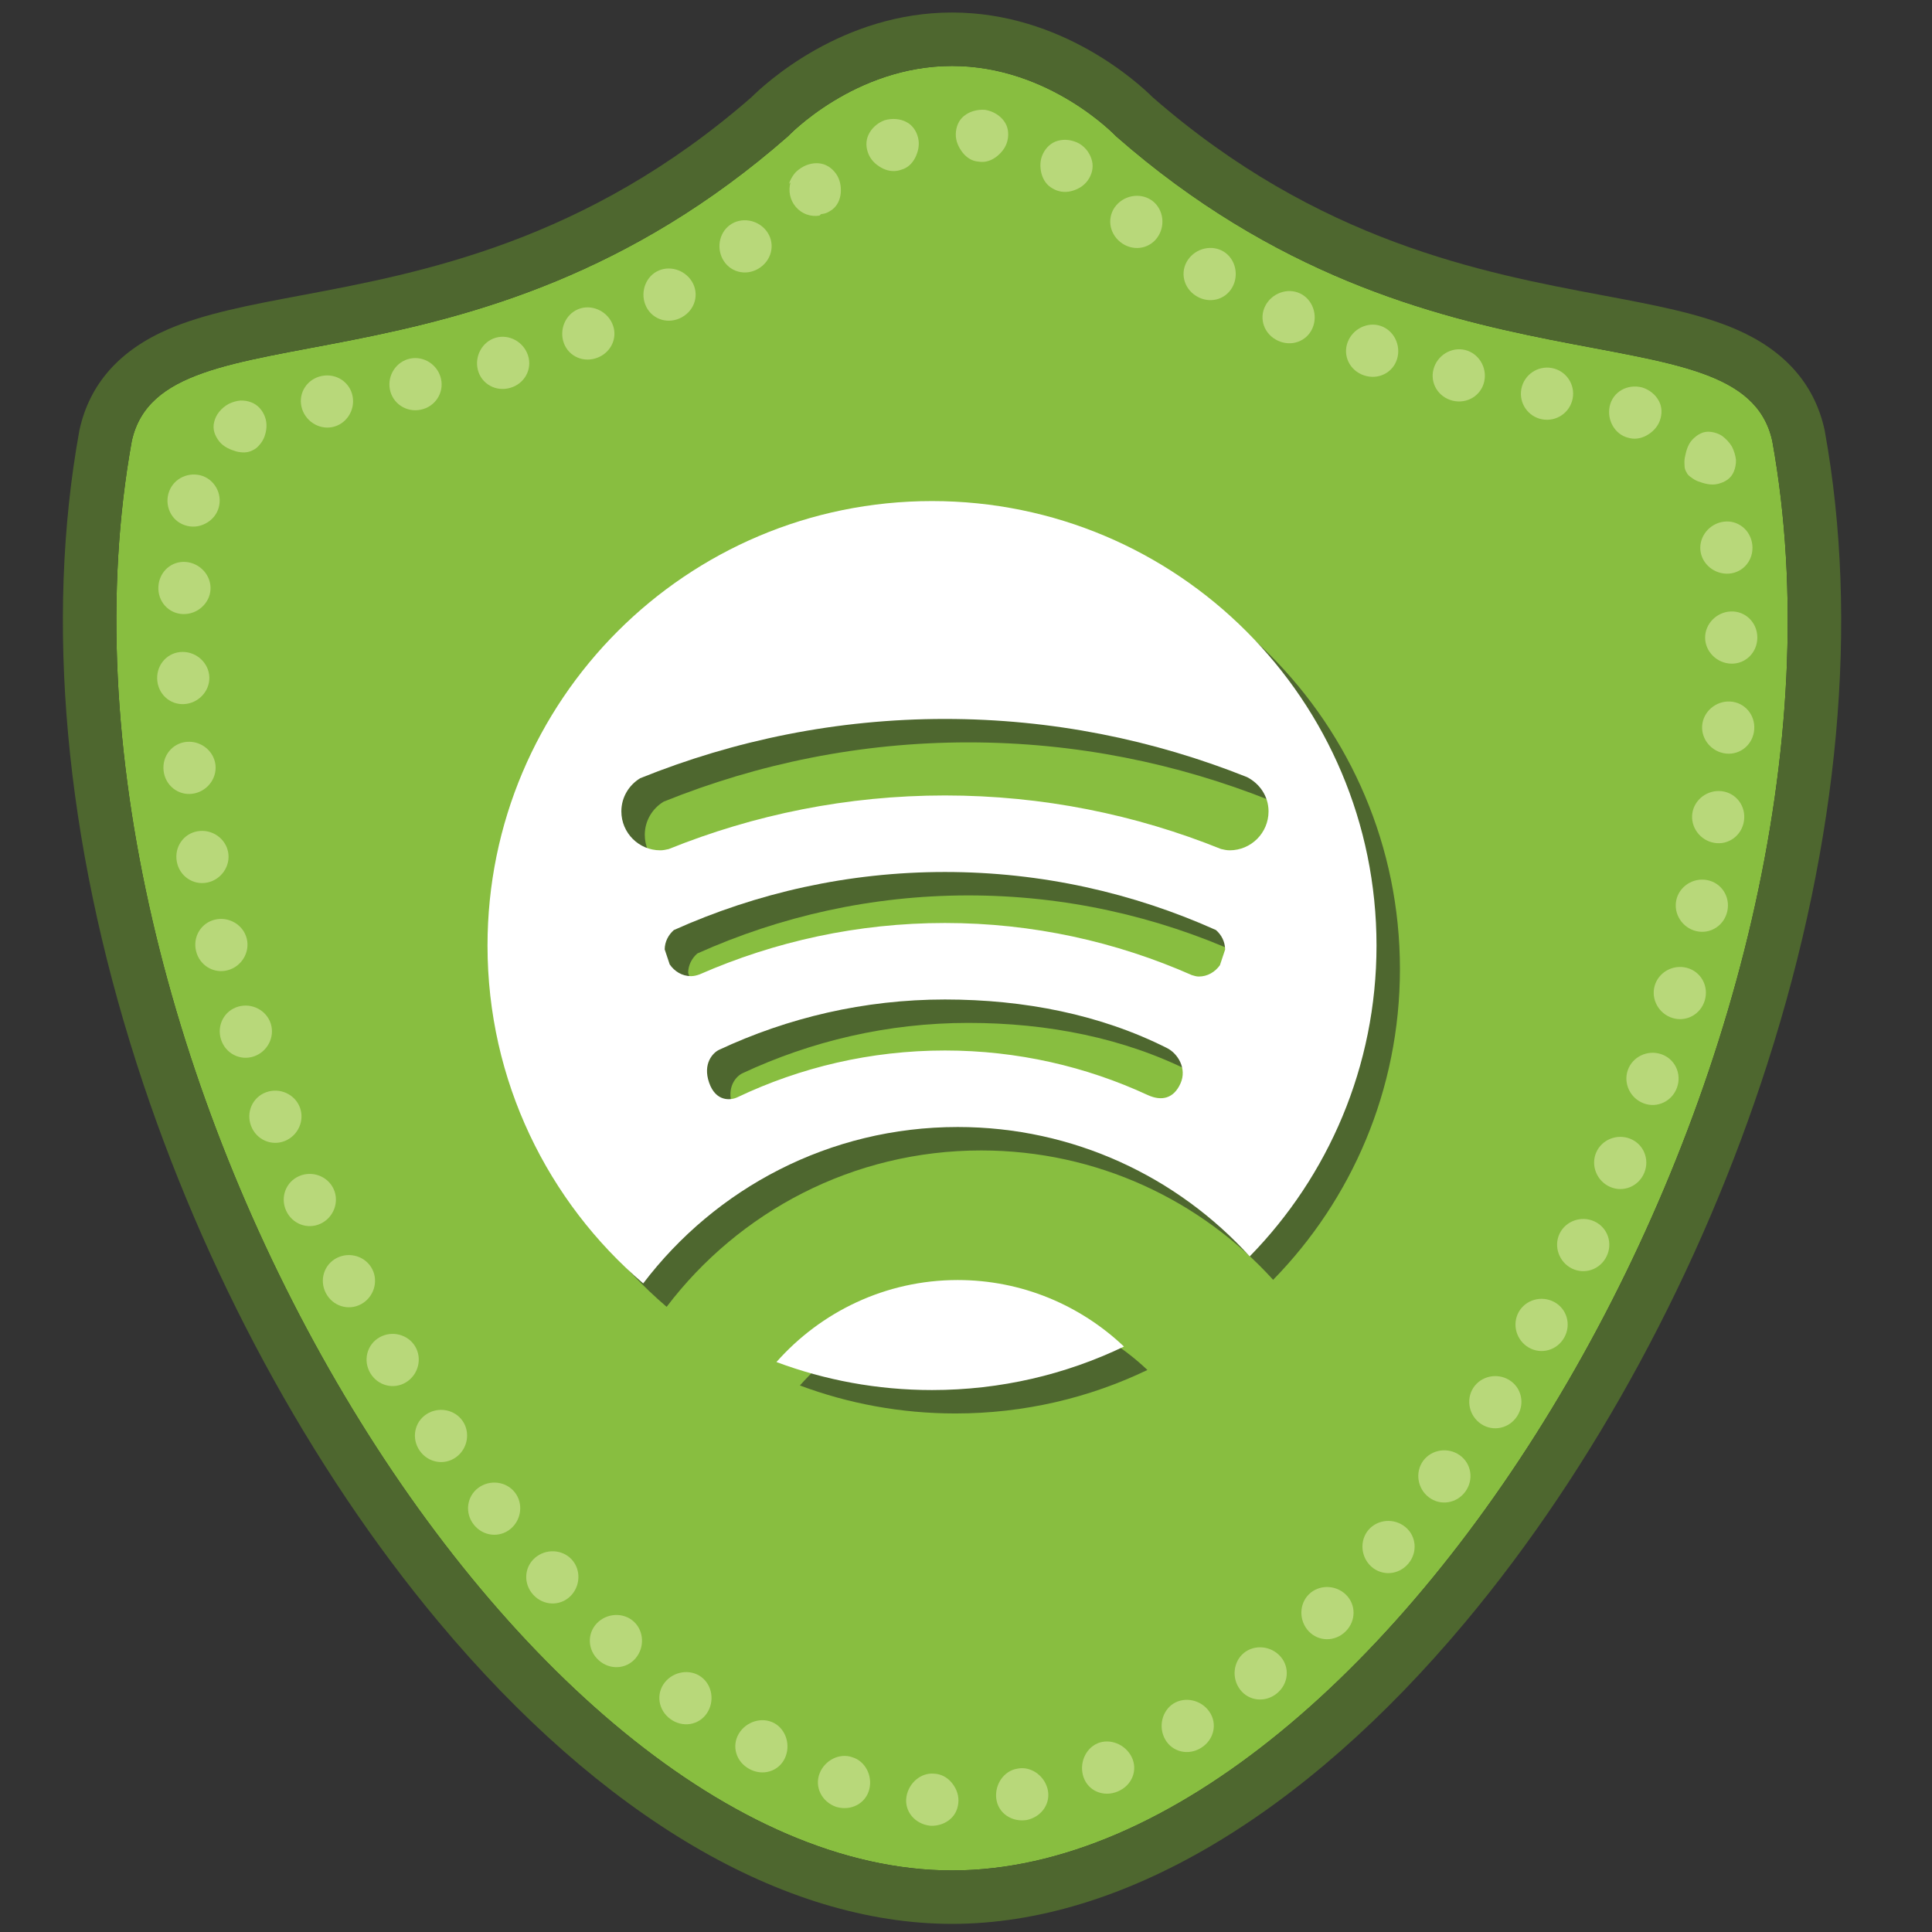 <?xml version="1.0" encoding="utf-8"?>
<!-- Generator: Adobe Illustrator 16.0.4, SVG Export Plug-In . SVG Version: 6.00 Build 0)  -->
<!DOCTYPE svg PUBLIC "-//W3C//DTD SVG 1.1//EN" "http://www.w3.org/Graphics/SVG/1.1/DTD/svg11.dtd">
<svg version="1.1" id="Layer_1" xmlns="http://www.w3.org/2000/svg" xmlns:xlink="http://www.w3.org/1999/xlink" x="0px" y="0px"
	 width="256px" height="256px" viewBox="0 0 256 256" enable-background="new 0 0 256 256" xml:space="preserve">
<rect x="0" y="0" width="256" height="256" fill="#333333" stroke="none"/>
<g>
	<g>
		<path fill="#88BE40" d="M234.837,58.424c-4.14-18.631-45.029-3.624-86.949-40.37c0,0-8.799-9.316-21.738-9.316
			c-12.94,0-21.738,9.316-21.738,9.316C62.49,54.801,21.605,39.793,17.464,58.424C2.973,138.642,68.184,247.844,126.15,247.844
			C184.115,247.844,249.328,138.642,234.837,58.424z"/>
		<path fill="#4E672F" d="M126.15,8.739c12.939,0,21.738,9.316,21.738,9.316c41.92,36.746,82.81,21.738,86.949,40.37
			c14.491,80.217-50.722,189.419-108.687,189.419c-57.966,0-123.177-109.202-108.686-189.419
			c4.141-18.631,45.025-3.624,86.948-40.37C104.412,18.055,113.21,8.739,126.15,8.739 M126.15,1.658
			c-14.555,0-24.72,9.377-26.589,11.233c-21.947,19.154-43.713,23.248-59.619,26.24c-6.849,1.289-12.765,2.401-17.571,4.459
			c-6.5,2.783-10.477,7.257-11.819,13.297l-0.031,0.138l-0.025,0.14c-4.54,25.135-1.905,54.108,7.62,83.787
			c8.766,27.312,22.967,53.573,39.99,73.945c21.567,25.812,45.732,40.027,68.044,40.027c22.312,0,46.477-14.215,68.042-40.025
			c17.022-20.374,31.229-46.636,39.992-73.947c9.525-29.679,12.16-58.652,7.619-83.787l-0.025-0.139l-0.029-0.138
			c-1.344-6.04-5.319-10.515-11.819-13.297c-4.807-2.059-10.722-3.171-17.572-4.459c-15.904-2.992-37.671-7.086-59.619-26.24
			C150.87,11.035,140.704,1.658,126.15,1.658L126.15,1.658z"/>
	</g>
	<g>
		<path fill="#4E672F" d="M88.332,173.163c9.558-12.584,24.651-20.723,41.673-20.723c15.347,0,29.129,6.616,38.692,17.142
			c10.392-10.621,16.802-25.152,16.802-41.186c0-32.528-26.367-58.898-58.899-58.898c-32.527,0-58.897,26.371-58.897,58.898
			C67.703,146.313,75.706,162.361,88.332,173.163z M159.527,146.668c-0.889,1.989-2.487,2.39-4.354,1.528
			c-8.17-3.778-17.267-5.895-26.857-5.895c-9.845,0-19.167,2.23-27.506,6.198c-0.893,0.426-2.857,0.614-3.742-1.932
			s0.514-3.982,1.316-4.356c9.1-4.253,19.224-6.671,29.932-6.671c10.516,0,20.634,2,29.444,6.447
			C159.152,142.692,160.42,144.678,159.527,146.668z M164.751,130.998c-0.636,0.889-1.624,1.501-2.802,1.501
			c-0.324,0-0.617-0.099-0.915-0.187c-10.015-4.421-21.071-6.907-32.718-6.907c-11.564,0-22.548,2.447-32.501,6.809
			c-0.359,0.126-0.733,0.235-1.135,0.235c-1.199,0-2.205-0.637-2.836-1.557l-0.662-1.988c0.013-1.034,0.496-1.928,1.214-2.561
			c10.97-4.924,23.115-7.696,35.921-7.696c12.796,0,24.935,2.769,35.904,7.688c0.735,0.628,1.205,1.549,1.225,2.582L164.751,130.998
			z M87.94,106.222c12.481-5.037,26.092-7.853,40.376-7.853c14.149,0,27.64,2.76,40.027,7.707c1.675,0.854,2.852,2.538,2.852,4.544
			c0,2.849-2.313,5.156-5.154,5.156c-0.399,0-0.776-0.09-1.146-0.175c-11.306-4.559-23.642-7.093-36.579-7.093
			c-12.948,0-25.293,2.54-36.604,7.103c-0.366,0.083-0.73,0.165-1.119,0.165c-2.846,0-5.155-2.307-5.155-5.156
			C85.439,108.746,86.447,107.122,87.94,106.222z"/>
		<path fill="#4E672F" d="M130.005,172.718c-9.556,0-18.134,4.214-24.015,10.865c6.415,2.396,13.36,3.709,20.61,3.709
			c9.111,0,17.738-2.067,25.439-5.763C146.288,176.078,138.537,172.718,130.005,172.718z"/>
	</g>
	<g>
		<path fill="#FFFFFF" d="M85.227,170.059c9.557-12.583,24.65-20.725,41.674-20.725c15.346,0,29.127,6.616,38.693,17.145
			c10.392-10.621,16.801-25.155,16.801-41.188c0-32.528-26.368-58.897-58.9-58.897c-32.527,0-58.897,26.369-58.897,58.897
			C64.597,143.208,72.6,159.257,85.227,170.059z M156.422,143.562c-0.89,1.99-2.486,2.391-4.354,1.531
			c-8.169-3.781-17.267-5.897-26.856-5.897c-9.846,0-19.167,2.233-27.506,6.198c-0.893,0.427-2.858,0.615-3.742-1.931
			c-0.884-2.544,0.515-3.981,1.316-4.356c9.099-4.252,19.223-6.669,29.932-6.669c10.515,0,20.634,1.999,29.442,6.445
			C156.047,139.589,157.315,141.574,156.422,143.562z M161.646,127.894c-0.637,0.889-1.624,1.502-2.802,1.502
			c-0.324,0-0.618-0.102-0.915-0.188c-10.014-4.42-21.07-6.907-32.719-6.907c-11.565,0-22.55,2.446-32.502,6.808
			c-0.359,0.127-0.732,0.237-1.134,0.237c-1.198,0-2.205-0.639-2.835-1.557l-0.663-1.989c0.013-1.033,0.495-1.927,1.215-2.562
			c10.969-4.924,23.114-7.695,35.92-7.695c12.796,0,24.936,2.769,35.902,7.688c0.737,0.628,1.205,1.548,1.226,2.581L161.646,127.894
			z M84.835,103.116c12.481-5.036,26.092-7.852,40.376-7.852c14.149,0,27.641,2.76,40.026,7.707
			c1.676,0.855,2.851,2.538,2.851,4.544c0,2.849-2.312,5.156-5.154,5.156c-0.398,0-0.775-0.09-1.146-0.175
			c-11.303-4.56-23.641-7.094-36.576-7.094c-12.948,0-25.294,2.54-36.604,7.104c-0.366,0.082-0.73,0.165-1.119,0.165
			c-2.845,0-5.155-2.307-5.155-5.156C82.333,105.641,83.342,104.017,84.835,103.116z"/>
		<path fill="#FFFFFF" d="M126.901,169.611c-9.557,0-18.136,4.215-24.017,10.866c6.416,2.396,13.36,3.711,20.611,3.711
			c9.109,0,17.736-2.067,25.438-5.763C143.182,172.973,135.433,169.611,126.901,169.611z"/>
	</g>
</g>
<g>
	<g>
		<path fill="#B8D87A" d="M224.271,58.232c0.66-0.679,1.469-1.154,2.466-1c0.484,0.073,1.033,0.228,1.5,0.567
			c0.456,0.348,0.911,0.807,1.248,1.367c0.293,0.583,0.474,1.193,0.539,1.76c0.021,0.573-0.097,1.11-0.285,1.562
			c-0.369,0.926-1.181,1.397-2.1,1.63c-0.931,0.236-1.86-0.061-2.614-0.327c-0.376-0.145-0.682-0.332-0.935-0.538
			c-0.291-0.181-0.501-0.392-0.62-0.671c-0.162-0.25-0.254-0.522-0.258-0.861c-0.017-0.332-0.042-0.667,0.031-1.065
			C223.401,59.879,223.602,58.92,224.271,58.232z"/>
	</g>
	<g>
		<path fill="#B8D87A" d="M213.297,53.815c0.41-1.877,2.32-2.988,4.303-2.474c0.995,0.305,1.788,0.989,2.207,1.784
			c0.433,0.794,0.451,1.745,0.121,2.636c-0.333,0.899-1.026,1.543-1.788,1.962c-0.771,0.41-1.613,0.527-2.443,0.269
			C213.98,57.551,212.892,55.669,213.297,53.815z"/>
	</g>
	<g>
		<path fill="#B8D87A" d="M201.59,51.522c0.361-1.874,2.174-3.107,4.048-2.754c1.875,0.354,3.105,2.163,2.749,4.04
			c-0.357,1.875-2.169,3.109-4.049,2.754C202.459,55.208,201.229,53.399,201.59,51.522z"/>
	</g>
	<g>
		<path fill="#B8D87A" d="M189.946,48.927c0.484-1.837,2.355-2.985,4.163-2.558c1.808,0.43,2.962,2.295,2.566,4.154
			c-0.398,1.877-2.258,3.029-4.168,2.575C190.599,52.647,189.457,50.783,189.946,48.927z"/>
	</g>
	<g>
		<path fill="#B8D87A" d="M178.572,45.341c0.67-1.774,2.643-2.741,4.382-2.153c1.74,0.591,2.717,2.558,2.168,4.373
			c-0.556,1.84-2.512,2.815-4.391,2.177C178.853,49.103,177.894,47.141,178.572,45.341z"/>
	</g>
	<g>
		<path fill="#B8D87A" d="M167.663,40.517c0.873-1.682,2.943-2.417,4.598-1.639c1.653,0.783,2.4,2.848,1.657,4.591
			c-0.757,1.77-2.81,2.516-4.61,1.664C167.507,44.285,166.777,42.226,167.663,40.517z"/>
	</g>
	<g>
		<path fill="#B8D87A" d="M157.404,34.433c1.066-1.566,3.209-2.05,4.76-1.08c1.548,0.974,2.045,3.114,1.099,4.756
			c-0.961,1.667-3.089,2.163-4.774,1.104C156.801,38.156,156.322,36.024,157.404,34.433z"/>
	</g>
	<g>
		<path fill="#B8D87A" d="M147.916,27.199c1.236-1.438,3.419-1.674,4.853-0.529c1.432,1.148,1.679,3.331,0.547,4.852
			c-1.148,1.542-3.319,1.792-4.868,0.549C146.896,30.831,146.663,28.659,147.916,27.199z"/>
	</g>
	<g>
		<path fill="#B8D87A" d="M138.202,20.366c0.42-0.853,1.122-1.495,1.998-1.721c0.871-0.24,1.903-0.119,2.831,0.392
			c0.904,0.549,1.473,1.433,1.672,2.311c0.207,0.884-0.026,1.803-0.582,2.576c-0.559,0.778-1.399,1.216-2.241,1.417
			c-0.851,0.196-1.688,0.066-2.414-0.376c-0.749-0.403-1.233-1.111-1.462-1.95C137.79,22.171,137.777,21.226,138.202,20.366z"/>
	</g>
	<g>
		<path fill="#B8D87A" d="M126.647,17.762c0.023-0.949,0.378-1.833,1.094-2.399c0.703-0.578,1.721-0.894,2.805-0.807
			c1.068,0.178,1.965,0.758,2.495,1.494c0.545,0.733,0.667,1.676,0.449,2.601c-0.221,0.934-0.842,1.65-1.53,2.169
			c-0.7,0.509-1.498,0.739-2.312,0.594c-0.82-0.052-1.526-0.494-2.072-1.164C127.044,19.57,126.624,18.721,126.647,17.762z"/>
	</g>
	<g>
		<path fill="#B8D87A" d="M115.121,20.506c-0.387-0.869-0.435-1.817-0.045-2.64c0.377-0.822,1.133-1.559,2.135-1.932
			c1.034-0.3,2.085-0.194,2.887,0.231c0.811,0.412,1.344,1.2,1.562,2.125c0.22,0.934-0.013,1.852-0.4,2.626
			c-0.402,0.767-1.015,1.345-1.819,1.566c-0.784,0.299-1.624,0.233-2.411-0.132C116.25,21.976,115.511,21.381,115.121,20.506z"/>
	</g>
	<g>
		<path fill="#B8D87A" d="M105.448,27.418c-0.797-0.932-1.007-2.171-0.703-3.248c-0.062,0.059-0.13,0.125-0.198,0.19
			c0.104-0.336,0.263-0.675,0.474-1.001c0.105-0.162,0.224-0.326,0.353-0.475c0.126-0.132,0.264-0.257,0.413-0.375
			c0.833-0.663,1.834-0.957,2.733-0.867c0.901,0.076,1.698,0.597,2.252,1.369c0.56,0.779,0.7,1.714,0.631,2.582
			c-0.084,0.866-0.44,1.643-1.108,2.163c-0.119,0.093-0.245,0.175-0.376,0.247c-0.113,0.071-0.224,0.131-0.346,0.182
			c-0.241,0.101-0.506,0.164-0.789,0.193l-0.198,0.19C107.427,28.759,106.246,28.351,105.448,27.418z"/>
	</g>
	<g>
		<path fill="#B8D87A" d="M95.933,34.625c-1.051-1.577-0.693-3.744,0.791-4.817c1.488-1.07,3.656-0.724,4.819,0.773
			c1.18,1.519,0.839,3.677-0.775,4.839C99.156,36.583,97,36.225,95.933,34.625z"/>
	</g>
	<g>
		<path fill="#B8D87A" d="M85.646,40.677c-0.855-1.69-0.245-3.801,1.352-4.689c1.6-0.886,3.714-0.288,4.695,1.333
			c0.997,1.646,0.405,3.749-1.338,4.715C88.615,43.003,86.517,42.394,85.646,40.677z"/>
	</g>
	<g>
		<path fill="#B8D87A" d="M74.715,45.466c-0.653-1.779,0.202-3.802,1.896-4.497c1.696-0.691,3.724,0.153,4.505,1.879
			c0.793,1.753-0.044,3.771-1.886,4.523C77.391,48.125,75.379,47.271,74.715,45.466z"/>
	</g>
	<g>
		<path fill="#B8D87A" d="M63.32,49.02c-0.471-1.838,0.595-3.757,2.366-4.27c1.773-0.509,3.698,0.547,4.28,2.353
			c0.589,1.83-0.46,3.746-2.36,4.292C65.708,51.943,63.797,50.881,63.32,49.02z"/>
	</g>
	<g>
		<path fill="#B8D87A" d="M51.661,51.593c-0.356-1.87,0.85-3.7,2.686-4.079c1.836-0.377,3.671,0.825,4.088,2.682
			c0.42,1.87-0.777,3.699-2.683,4.091C53.847,54.681,52.02,53.475,51.661,51.593z"/>
	</g>
	<g>
		<path fill="#B8D87A" d="M39.949,53.901c-0.431-1.872,0.767-3.695,2.685-4.083c1.919-0.39,3.745,0.822,4.093,2.706
			c0.345,1.872-0.863,3.697-2.689,4.067C42.212,56.959,40.375,55.751,39.949,53.901z"/>
	</g>
	<g>
		<path fill="#B8D87A" d="M29.053,58.49c-0.586-0.747-0.922-1.622-0.673-2.572c0.217-0.973,0.94-1.875,1.958-2.417
			c0.506-0.244,1.034-0.386,1.539-0.429c0.501-0.014,0.983,0.072,1.413,0.239c0.869,0.327,1.489,1.036,1.82,1.929
			c0.333,0.897,0.216,1.847-0.077,2.641c-0.152,0.396-0.366,0.75-0.632,1.043c-0.243,0.312-0.538,0.56-0.895,0.726
			c-0.663,0.362-1.419,0.359-2.181,0.172C30.552,59.594,29.645,59.244,29.053,58.49z"/>
	</g>
	<g>
		<path fill="#B8D87A" d="M25.149,69.748c-0.945-0.13-1.755-0.61-2.289-1.336c-0.532-0.733-0.779-1.681-0.624-2.637
			c0.319-1.912,2.071-3.122,3.96-2.863c1.895,0.26,3.178,2.11,2.868,3.968c-0.15,0.928-0.658,1.69-1.359,2.197
			C27.004,69.59,26.095,69.878,25.149,69.748z"/>
	</g>
	<g>
		<path fill="#B8D87A" d="M24.252,81.368c-1.92-0.055-3.379-1.684-3.263-3.654c0.113-1.971,1.75-3.419,3.664-3.25
			c1.891,0.167,3.347,1.81,3.241,3.653C27.786,79.959,26.149,81.423,24.252,81.368z"/>
	</g>
	<g>
		<path fill="#B8D87A" d="M24.396,93.297c-1.917,0.107-3.513-1.388-3.57-3.353c-0.06-1.967,1.443-3.553,3.363-3.56
			c1.899-0.007,3.494,1.501,3.55,3.354C27.793,91.59,26.292,93.191,24.396,93.297z"/>
	</g>
	<g>
		<path fill="#B8D87A" d="M25.496,105.176c-1.902,0.251-3.61-1.114-3.821-3.063c-0.213-1.95,1.161-3.65,3.073-3.813
			c1.894-0.161,3.601,1.217,3.804,3.065C28.751,103.214,27.38,104.926,25.496,105.176z"/>
	</g>
	<g>
		<path fill="#B8D87A" d="M27.453,116.944c-1.879,0.382-3.68-0.86-4.027-2.785c-0.35-1.925,0.9-3.719,2.794-4.021
			c1.877-0.299,3.678,0.954,4.012,2.788C30.562,114.761,29.316,116.566,27.453,116.944z"/>
	</g>
	<g>
		<path fill="#B8D87A" d="M30.184,128.559c-1.851,0.5-3.728-0.622-4.2-2.517c-0.474-1.896,0.657-3.767,2.526-4.194
			c1.854-0.423,3.732,0.709,4.185,2.521C33.146,126.18,32.02,128.062,30.184,128.559z"/>
	</g>
	<g>
		<path fill="#B8D87A" d="M33.627,139.983c-1.817,0.61-3.759-0.396-4.345-2.256c-0.587-1.861,0.426-3.798,2.266-4.34
			c1.824-0.538,3.768,0.478,4.332,2.261C36.441,137.431,35.431,139.378,33.627,139.983z"/>
	</g>
	<g>
		<path fill="#B8D87A" d="M37.737,151.188c-1.779,0.714-3.776-0.177-4.469-1.999c-0.694-1.822,0.205-3.815,2.008-4.465
			c1.79-0.645,3.79,0.256,4.456,2.005C40.397,148.478,39.502,150.479,37.737,151.188z"/>
	</g>
	<g>
		<path fill="#B8D87A" d="M42.481,162.144c-1.735,0.813-3.78,0.037-4.575-1.742c-0.797-1.779-0.013-3.82,1.751-4.571
			c1.75-0.746,3.798,0.039,4.563,1.747C44.983,159.285,44.204,161.335,42.481,162.144z"/>
	</g>
	<g>
		<path fill="#B8D87A" d="M47.843,172.812c-1.686,0.912-3.772,0.254-4.667-1.478c-0.897-1.731-0.231-3.814,1.487-4.665
			c1.705-0.844,3.794-0.177,4.655,1.484C50.178,169.816,49.517,171.907,47.843,172.812z"/>
	</g>
	<g>
		<path fill="#B8D87A" d="M53.817,183.152c-1.629,1.011-3.75,0.476-4.746-1.201c-0.998-1.678-0.454-3.796,1.212-4.744
			c1.653-0.94,3.777-0.397,4.734,1.209C55.97,180.023,55.433,182.149,53.817,183.152z"/>
	</g>
	<g>
		<path fill="#B8D87A" d="M60.407,193.103c-1.562,1.112-3.712,0.71-4.812-0.905c-1.102-1.614-0.689-3.763,0.917-4.811
			c1.593-1.038,3.747-0.627,4.799,0.914C62.36,189.844,61.956,192,60.407,193.103z"/>
	</g>
	<g>
		<path fill="#B8D87A" d="M67.64,202.595c-1.482,1.219-3.653,0.963-4.862-0.578c-1.211-1.54-0.944-3.71,0.59-4.861
			c1.521-1.141,3.698-0.875,4.849,0.589C69.366,199.209,69.107,201.388,67.64,202.595z"/>
	</g>
	<g>
		<path fill="#B8D87A" d="M75.555,211.526c-1.381,1.333-3.565,1.244-4.893-0.206c-1.329-1.449-1.228-3.633,0.22-4.894
			c1.433-1.247,3.625-1.147,4.879,0.22C77.012,208.014,76.921,210.207,75.555,211.526z"/>
	</g>
	<g>
		<path fill="#B8D87A" d="M84.208,219.743c-1.251,1.459-3.434,1.565-4.893,0.231c-1.461-1.332-1.553-3.516-0.215-4.895
			c1.322-1.362,3.515-1.457,4.877-0.215C85.337,216.109,85.443,218.303,84.208,219.743z"/>
	</g>
	<g>
		<path fill="#B8D87A" d="M93.667,227.015c-1.075,1.597-3.231,1.941-4.84,0.765c-1.61-1.176-1.938-3.336-0.744-4.846
			c1.176-1.486,3.347-1.818,4.823-0.741C94.38,223.272,94.724,225.442,93.667,227.015z"/>
	</g>
	<g>
		<path fill="#B8D87A" d="M103.996,232.981c-0.826,1.743-2.912,2.385-4.688,1.429c-1.779-0.953-2.398-3.048-1.404-4.7
			c0.975-1.62,3.082-2.247,4.671-1.396C104.16,229.169,104.804,231.273,103.996,232.981z"/>
	</g>
	<g>
		<path fill="#B8D87A" d="M115.186,237.092c-0.464,1.865-2.41,2.916-4.382,2.331c-1.934-0.674-2.903-2.658-2.199-4.446
			c0.696-1.766,2.648-2.725,4.321-2.138C114.616,233.336,115.643,235.251,115.186,237.092z"/>
	</g>
	<g>
		<path fill="#B8D87A" d="M127,238.599c-0.013,0.952-0.381,1.827-1.059,2.42c-0.67,0.6-1.624,0.95-2.654,0.904
			c-2.077-0.217-3.479-1.932-3.18-3.834c0.295-1.87,1.971-3.252,3.694-3.064c0.877,0.035,1.651,0.453,2.231,1.104
			C126.606,236.786,127.013,237.642,127,238.599z"/>
	</g>
	<g>
		<path fill="#B8D87A" d="M138.797,236.998c0.498,1.858-0.702,3.716-2.724,4.159c-2.053,0.335-3.854-0.954-4.066-2.866
			c-0.209-1.883,1.048-3.653,2.768-3.928C136.482,233.982,138.305,235.168,138.797,236.998z"/>
	</g>
	<g>
		<path fill="#B8D87A" d="M149.954,232.822c0.851,1.734,0.041,3.763-1.835,4.553c-1.876,0.794-3.891-0.042-4.536-1.863
			c-0.63-1.778,0.209-3.814,1.853-4.513C147.08,230.309,149.122,231.129,149.954,232.822z"/>
	</g>
	<g>
		<path fill="#B8D87A" d="M160.252,226.812c1.093,1.587,0.613,3.718-1.087,4.781c-1.699,1.067-3.824,0.567-4.774-1.11
			c-0.931-1.646-0.431-3.787,1.105-4.754C157.035,224.768,159.179,225.253,160.252,226.812z"/>
	</g>
	<g>
		<path fill="#B8D87A" d="M169.682,219.51c1.264,1.449,1.049,3.625-0.491,4.876c-1.539,1.255-3.711,1.023-4.873-0.51
			c-1.144-1.512-0.913-3.696,0.509-4.856C166.25,217.862,168.436,218.081,169.682,219.51z"/>
	</g>
	<g>
		<path fill="#B8D87A" d="M178.311,211.271c1.391,1.324,1.39,3.511-0.01,4.899c-1.398,1.391-3.583,1.376-4.897-0.025
			c-1.299-1.385-1.286-3.579,0.024-4.884C174.74,209.959,176.935,209.962,178.311,211.271z"/>
	</g>
	<g>
		<path fill="#B8D87A" d="M186.202,202.324c1.489,1.211,1.667,3.39,0.394,4.882c-1.273,1.494-3.453,1.661-4.883,0.381
			c-1.415-1.269-1.584-3.456-0.379-4.871C182.54,201.304,184.727,201.126,186.202,202.324z"/>
	</g>
	<g>
		<path fill="#B8D87A" d="M193.414,192.818c1.568,1.104,1.902,3.266,0.742,4.841c-1.159,1.576-3.321,1.899-4.842,0.729
			c-1.507-1.159-1.833-3.328-0.729-4.831C189.691,192.058,191.859,191.725,193.414,192.818z"/>
	</g>
	<g>
		<path fill="#B8D87A" d="M199.983,182.86c1.634,1.003,2.106,3.139,1.053,4.782c-1.054,1.645-3.19,2.107-4.784,1.041
			c-1.581-1.057-2.047-3.2-1.04-4.773C196.221,182.338,198.362,181.866,199.983,182.86z"/>
	</g>
	<g>
		<path fill="#B8D87A" d="M205.936,172.518c1.69,0.904,2.29,3.008,1.338,4.709c-0.951,1.703-3.057,2.294-4.713,1.328
			c-1.643-0.959-2.236-3.07-1.324-4.703C202.148,172.22,204.259,171.62,205.936,172.518z"/>
	</g>
	<g>
		<path fill="#B8D87A" d="M211.277,161.846c1.739,0.806,2.459,2.871,1.607,4.624c-0.852,1.754-2.919,2.466-4.628,1.598
			c-1.696-0.862-2.411-2.936-1.595-4.619C207.48,161.766,209.552,161.045,211.277,161.846z"/>
	</g>
	<g>
		<path fill="#B8D87A" d="M216.004,150.887c1.781,0.706,2.617,2.728,1.866,4.525c-0.75,1.8-2.773,2.627-4.529,1.857
			c-1.742-0.764-2.574-2.793-1.854-4.521C212.208,151.023,214.235,150.186,216.004,150.887z"/>
	</g>
	<g>
		<path fill="#B8D87A" d="M220.096,139.676c1.819,0.602,2.771,2.572,2.123,4.411c-0.646,1.84-2.619,2.782-4.416,2.114
			c-1.782-0.663-2.729-2.642-2.109-4.407C216.313,140.03,218.289,139.078,220.096,139.676z"/>
	</g>
	<g>
		<path fill="#B8D87A" d="M223.521,128.243c1.854,0.491,2.919,2.401,2.382,4.277c-0.535,1.877-2.45,2.935-4.282,2.372
			c-1.819-0.558-2.881-2.477-2.368-4.273C219.767,128.823,221.683,127.755,223.521,128.243z"/>
	</g>
	<g>
		<path fill="#B8D87A" d="M226.232,116.62c1.882,0.372,3.065,2.211,2.646,4.12c-0.418,1.91-2.262,3.085-4.126,2.636
			c-1.849-0.445-3.029-2.294-2.631-4.117C222.521,117.437,224.367,116.251,226.232,116.62z"/>
	</g>
	<g>
		<path fill="#B8D87A" d="M228.167,104.842c1.903,0.241,3.208,1.996,2.918,3.932c-0.288,1.938-2.049,3.234-3.939,2.909
			c-1.873-0.323-3.176-2.088-2.901-3.93C224.521,105.912,226.281,104.604,228.167,104.842z"/>
	</g>
	<g>
		<path fill="#B8D87A" d="M229.242,92.956c1.917,0.095,3.349,1.748,3.202,3.705c-0.145,1.958-1.805,3.381-3.715,3.192
			c-1.891-0.188-3.319-1.852-3.184-3.704C225.686,94.298,227.345,92.862,229.242,92.956z"/>
	</g>
	<g>
		<path fill="#B8D87A" d="M229.356,81.022c1.92-0.069,3.482,1.459,3.498,3.428c0.017,1.97-1.521,3.524-3.44,3.488
			c-1.898-0.037-3.46-1.578-3.477-3.429C225.924,82.66,227.459,81.091,229.356,81.022z"/>
	</g>
	<g>
		<path fill="#B8D87A" d="M228.391,69.128c1.905-0.254,3.603,1.121,3.802,3.089c0.201,1.968-1.186,3.657-3.103,3.792
			c-1.894,0.133-3.591-1.258-3.779-3.091C225.126,71.085,226.51,69.38,228.391,69.128z"/>
	</g>
</g>
</svg>
